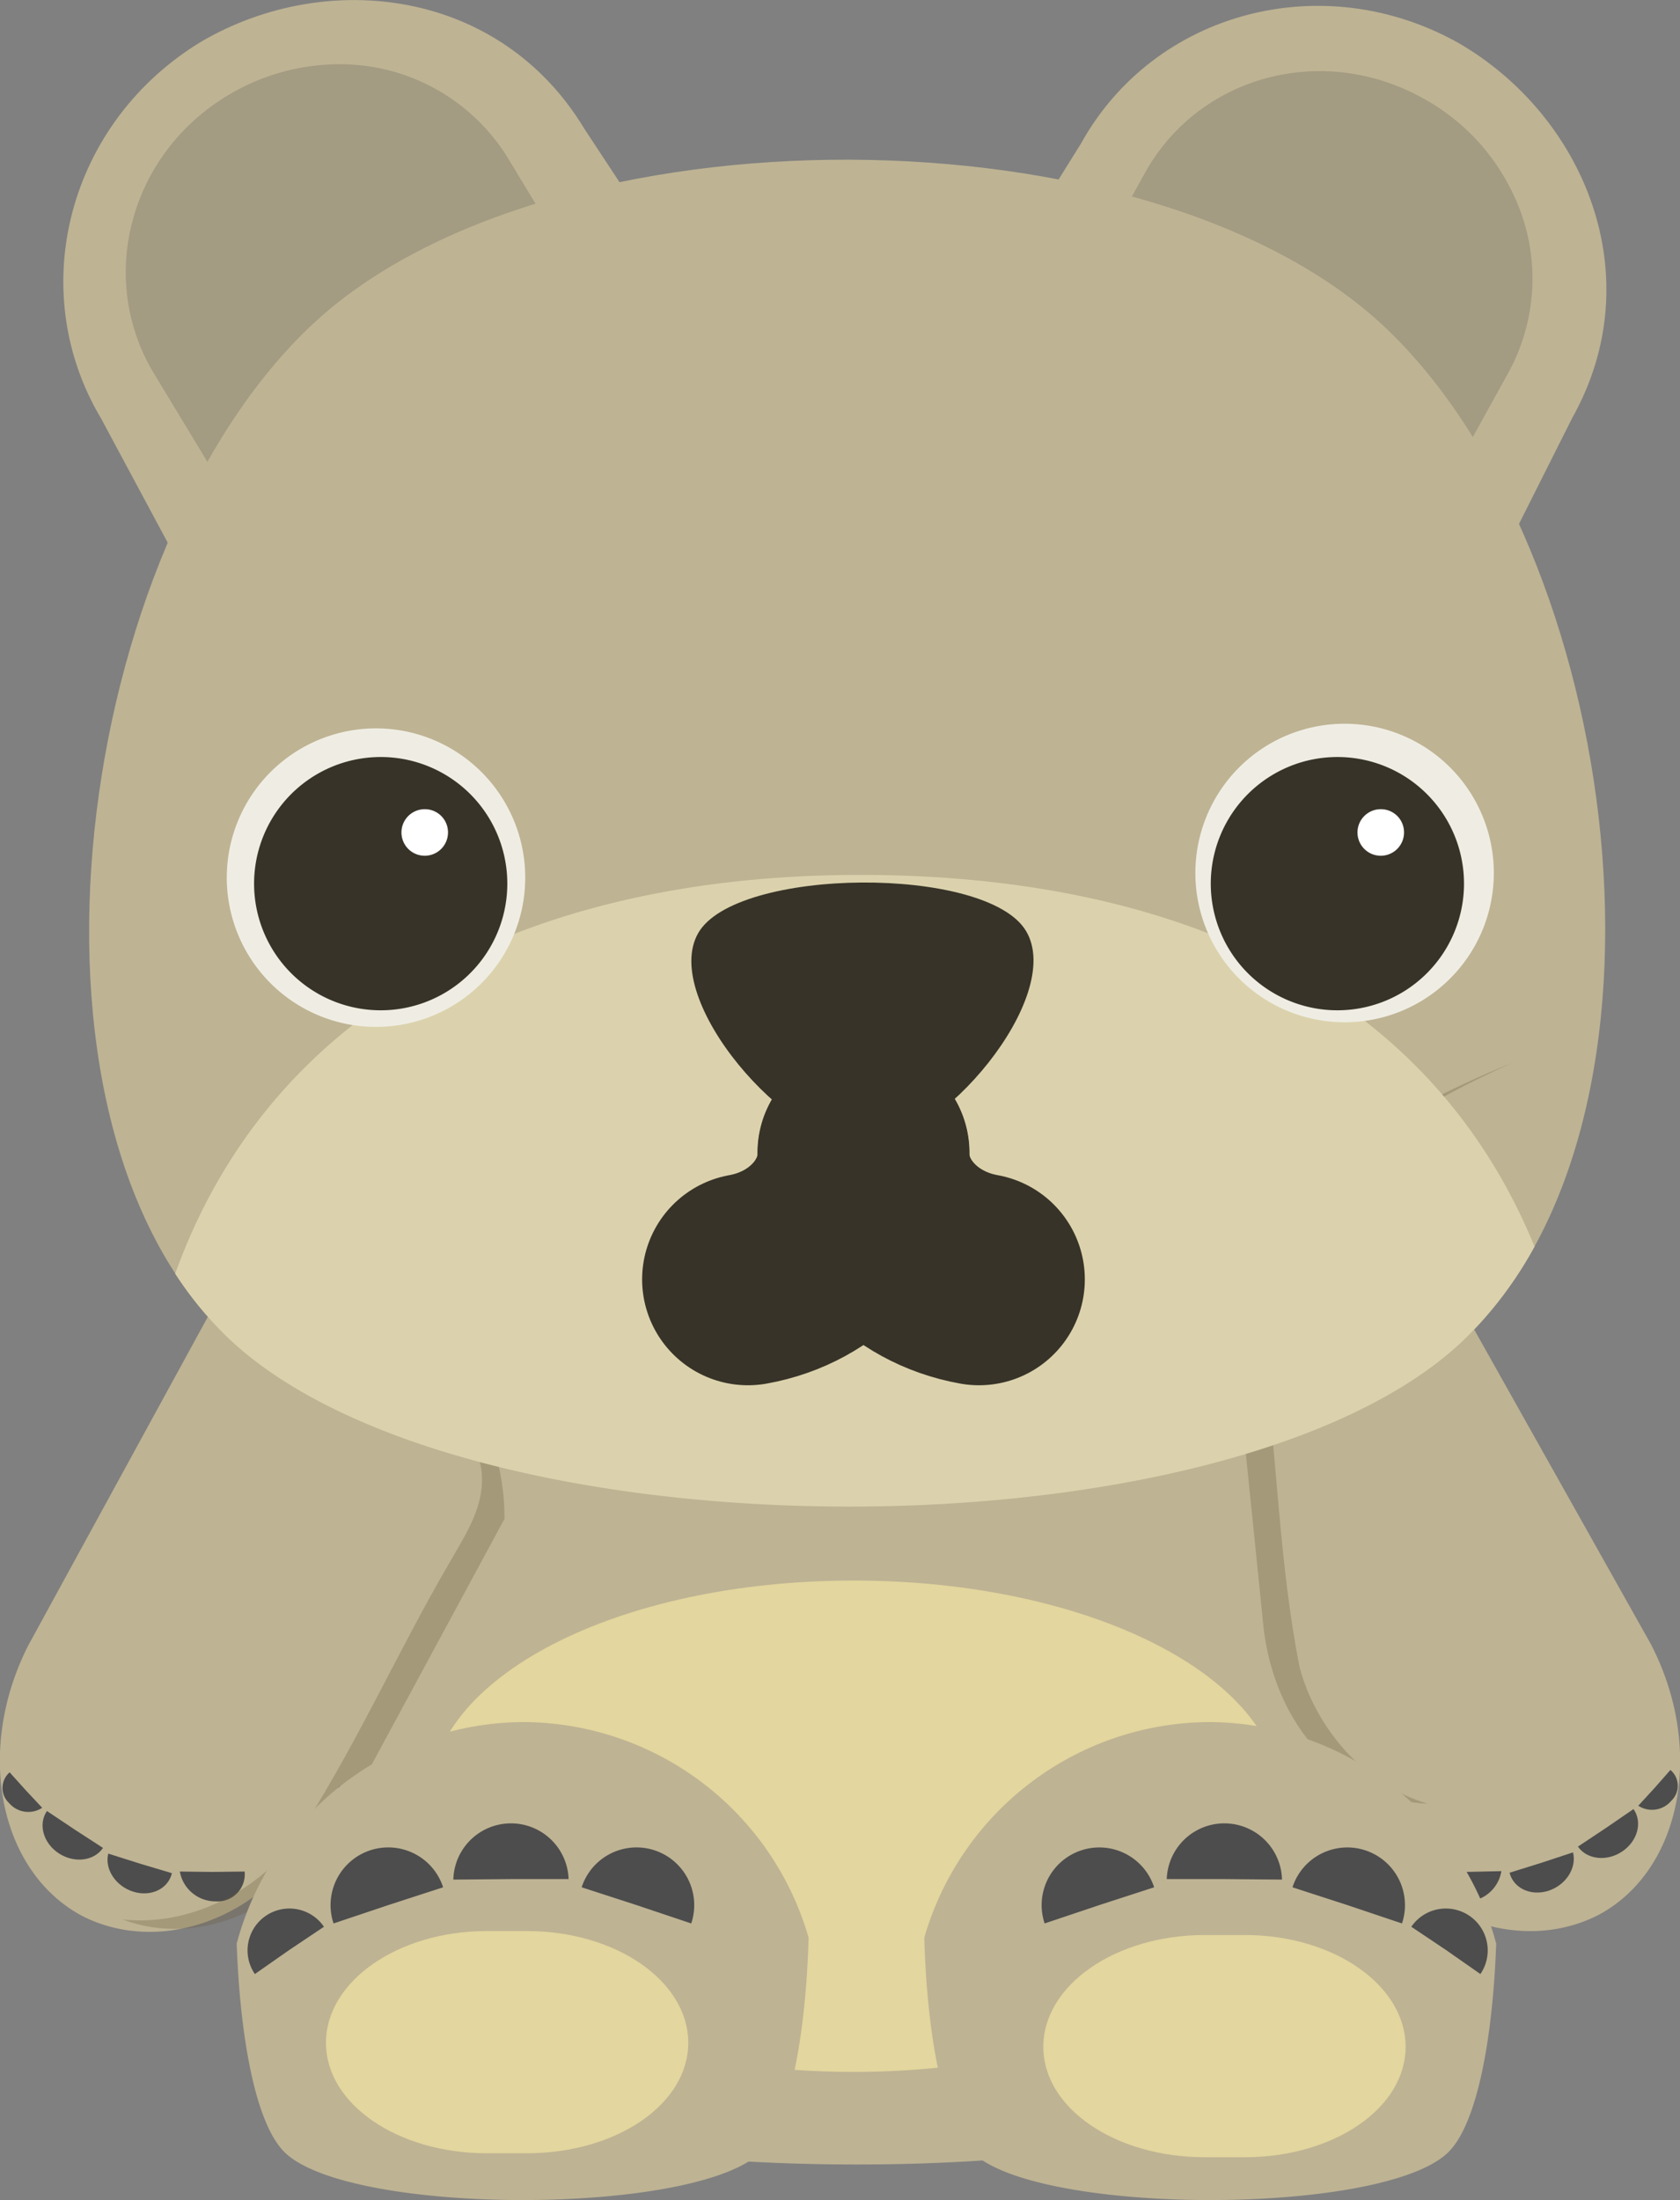 <svg id="svg3323" xmlns="http://www.w3.org/2000/svg" viewBox="0 0 254.1 332.7"><rect x="0" y="0" width="254.1" height="332.7" fill="#808080" stroke="none"/><defs><style>.cls-1{fill:#beb393;}.cls-2{fill:#a39b82;}.cls-3{fill:#e3d69e;}.cls-4{fill:#4d4d4d;}.cls-5{fill:#675c3e;fill-opacity:0.3;}.cls-6{fill:#dbd2ad;}.cls-7{fill:#373328;}.cls-8{fill:none;stroke:#373328;stroke-linecap:round;stroke-linejoin:round;stroke-width:32.02px;}.cls-9{fill:#efede3;}.cls-10{fill:#fff;}</style></defs><title>bear 08</title><g id="layer1"><path id="rect2985-4-3" class="cls-1" d="M30.6,6.2C10.4,18.3,3.6,43.7,15.3,63.3l30.8,57.4c19.7-18.2,53-37.6,78.8-45.8L88.4,19.5C75.7-1.6,49.6-4.8,30.6,6.2Z"/><path id="rect2985-4-3-7" class="cls-2" d="M34.5,14.4C19.6,23.3,14.6,42.1,23.3,56.5L42.6,88.4A257.28,257.28,0,0,1,96.8,56.9L77,24.2A29.78,29.78,0,0,0,53.7,9.8,32.77,32.77,0,0,0,34.5,14.4Z"/><path id="path3862" class="cls-1" d="M220.6,6.5c-20.5-11.5-46-4.8-57.1,15.2L129.1,76.9c25.5,8,59,27.2,78.9,45.6l29.8-59.3C249.8,41.8,239.6,17.5,220.6,6.5Z"/><path id="path3864" class="cls-2" d="M215.3,14.9c-15.2-8.5-33.9-3.5-42.1,11.2L155.1,58.7a254,254,0,0,1,54.4,31.4L228,56.6a29.54,29.54,0,0,0,.8-27.4A32,32,0,0,0,215.3,14.9Z"/><path id="path3755" class="cls-1" d="M221.1,202.9c-35.7,33.4-150.9,33.2-186.5-.5C-.7,168.7,11.5,82.6,47.2,49.1s126.9-33.2,162.4.5S256.9,169.3,221.1,202.9Z"/><path id="path3011" class="cls-1" d="M189.7,317.4c-16.2,13.2-104.1,13.2-120.3,0s-31.1-68.9,0-98.2c39.7-38,86.1-40.8,120.3,0C214.9,251.4,205.9,304.2,189.7,317.4Z"/><path id="rect4242-2" class="cls-3" d="M193.7,272v8.3c0,18.2-28.9,33-64.6,33S65,298.5,65,280.3V272c0-18.3,28.3-33,64.1-33S193.7,253.7,193.7,272Z"/><g id="g4323"><g id="g4299"><path id="path4301" class="cls-1" d="M242,289.44c12.35-6.79,15.9-25,7.68-40.85l-40.34-71.81c-12.08,11.55-29.9,32.26-29.51,52.13l25,45C213.63,290.7,230.33,295.63,242,289.44Z"/><g id="g4303"><path id="path4305" class="cls-4" d="M228.32,283.18c.59,2.35,3.22,3.58,5.87,2.73s4.32-3.45,3.73-5.81v0l-4.79,1.58Z"/><path id="path4307" class="cls-4" d="M217.28,283.09a4.1,4.1,0,0,0,4.42,4.45,5.47,5.47,0,0,0,5.38-4.6v0l-4.9.11Z"/><path id="path4309" class="cls-4" d="M247.79,273.05a3.8,3.8,0,0,0,5-.76,3.12,3.12,0,0,0-.14-4.65l0,0-2.4,2.73Z"/><path id="path4311" class="cls-4" d="M247.07,273.55c1.39,2,.62,4.84-1.7,6.41s-5.33,1.24-6.71-.73l0,0,4.23-2.81Z"/></g></g><path id="path4313" class="cls-5" d="M228.81,160.69c-14,6.23-27.38,14.5-35.61,26.64-4.2,5-2.91,11.06-2.2,16.62,2.16,16.05,2.44,32.45,5.57,48.18,2.34,8.87,9.53,17.73,19.37,20.61-12-.38-23.68-11-25-28.36l-5.07-49.76C192.61,177.93,213.76,166.75,228.81,160.69Z"/></g><g id="use4333"><g id="g4337"><path id="path4339" class="cls-1" d="M12.36,289.68C-.06,283-3.82,264.88,4.22,248.91l39.51-72.28C55.94,188,74,208.54,73.83,228.41L49.34,273.68C40.74,290.61,24.1,295.73,12.36,289.68Z"/><g id="g4341"><path id="path4343" class="cls-4" d="M26,283.25c-.56,2.37-3.17,3.62-5.83,2.8s-4.37-3.39-3.8-5.76v0l4.81,1.52Z"/><path id="path4345" class="cls-4" d="M37,283a4.1,4.1,0,0,1-4.37,4.51A5.47,5.47,0,0,1,27.2,283v0l4.9.06Z"/><path id="path4347" class="cls-4" d="M6.38,273.36a3.82,3.82,0,0,1-5-.71A3.12,3.12,0,0,1,1.46,268l0,0,2.43,2.7Z"/><path id="path4349" class="cls-4" d="M7.1,273.85c-1.36,2-.56,4.85,1.78,6.39s5.34,1.18,6.7-.81l0,0-4.26-2.76Z"/></g></g><path id="path4351" class="cls-5" d="M49.68,181.86c10.55,11.14,19.71,23.9,22.64,38.27,2,6.21-1.56,11.33-4.35,16.19-8.16,14-14.72,29-23.65,42.34-5.57,7.29-15.61,12.71-25.8,11.58,11.26,4.29,26.09-1,34-16.57l23.78-44C76.48,211.68,61.25,193.24,49.68,181.86Z"/></g><path id="path3886" class="cls-6" d="M130.1,132.3c-47.7,0-88.4,18.1-103.6,60.3a54.86,54.86,0,0,0,8.1,9.8c35.6,33.7,150.9,33.9,186.5.5a59.8,59.8,0,0,0,11-14.4C215.7,148.5,176.3,132.3,130.1,132.3Z"/><path id="path3867" class="cls-7" d="M155.2,140.8c-5.9-10-43.9-9.7-49.6.3s13.5,32.2,25.1,32.1S161.1,150.7,155.2,140.8Z"/><path id="path3869" class="cls-8" d="M130.62,174.3c0,9.32-7.33,17.34-17.49,19.16"/><path id="use3871" class="cls-8" d="M130.58,174.3c0,9.32,7.33,17.34,17.49,19.16"/><g id="g4460"><path id="path3893" class="cls-9" d="M79.44,132.7a22.57,22.57,0,1,1-22.56-22.56A22.56,22.56,0,0,1,79.44,132.7Z"/><path id="path3893-0" class="cls-7" d="M76.73,133.61a19.15,19.15,0,1,1-19.15-19.14A19.14,19.14,0,0,1,76.73,133.61Z"/><path id="path3893-1" class="cls-10" d="M67.76,125.86a3.52,3.52,0,1,1-3.51-3.5A3.5,3.5,0,0,1,67.76,125.86Z"/></g><g id="g4455"><path id="path3893-8" class="cls-9" d="M225.94,132a22.57,22.57,0,1,1-22.56-22.56A22.56,22.56,0,0,1,225.94,132Z"/><path id="path3942" class="cls-7" d="M221.43,133.61a19.15,19.15,0,1,1-19.15-19.14A19.14,19.14,0,0,1,221.43,133.61Z"/><path id="path3944" class="cls-10" d="M212.36,125.86a3.52,3.52,0,1,1-3.51-3.5A3.5,3.5,0,0,1,212.36,125.86Z"/></g><g id="g4240"><path id="path3011-6" class="cls-1" d="M79.2,260.4a45.12,45.12,0,0,0-43.4,33.5c.5,14,2.8,27.1,7.2,31.5,9.7,9.7,62.4,9.7,72.1,0,4.4-4.5,6.8-18,7.2-32.4A45.09,45.09,0,0,0,79.2,260.4Z"/><path id="rect4242-7" class="cls-3" d="M73.6,292h6.1c13.5,0,24.4,7.6,24.4,16.9s-10.9,16.7-24.4,16.7H73.6c-13.4,0-24.3-7.4-24.3-16.7S60.2,292,73.6,292Z"/><path id="path3858" class="cls-1" d="M182.9,260.4a45.12,45.12,0,0,1,43.4,33.5c-.5,14-2.8,27.1-7.2,31.5-9.7,9.7-62.4,9.7-72.1,0-4.4-4.5-6.8-18-7.2-32.4A45.09,45.09,0,0,1,182.9,260.4Z"/><path id="path3860" class="cls-3" d="M188.3,292.6h-6.1c-13.5,0-24.4,7.6-24.4,16.9s10.9,16.7,24.4,16.7h6.1c13.4,0,24.3-7.4,24.3-16.7S201.7,292.6,188.3,292.6Z"/><g id="g4059"><path id="path3967-3-5" class="cls-4" d="M86,284.14a8.72,8.72,0,0,0-17.43,0v.08l8.71-.08Z"/><path id="path3967-3-5-2" class="cls-4" d="M104.55,290.85A8.72,8.72,0,0,0,88,285.31l0,.08,8.29,2.69Z"/><path id="path3967-3-5-1" class="cls-4" d="M49,291.35a6.33,6.33,0,0,0-10.45,7.15l0,0,5.18-3.62Z"/><path id="use4055" class="cls-4" d="M50.45,290.85A8.72,8.72,0,0,1,67,285.31l0,.08-8.29,2.69Z"/></g><g id="use4065"><path id="path4069" class="cls-4" d="M176.47,284.14a8.72,8.72,0,0,1,17.43,0v.08l-8.71-.08Z"/><path id="path4071" class="cls-4" d="M158,290.85a8.72,8.72,0,0,1,16.54-5.54l0,.08-8.29,2.69Z"/><path id="path4073" class="cls-4" d="M213.46,291.35a6.33,6.33,0,0,1,10.45,7.15l0,0-5.18-3.62Z"/><path id="path4075" class="cls-4" d="M212.05,290.85a8.72,8.72,0,0,0-16.54-5.54l0,.08,8.29,2.69Z"/></g></g></g></svg>